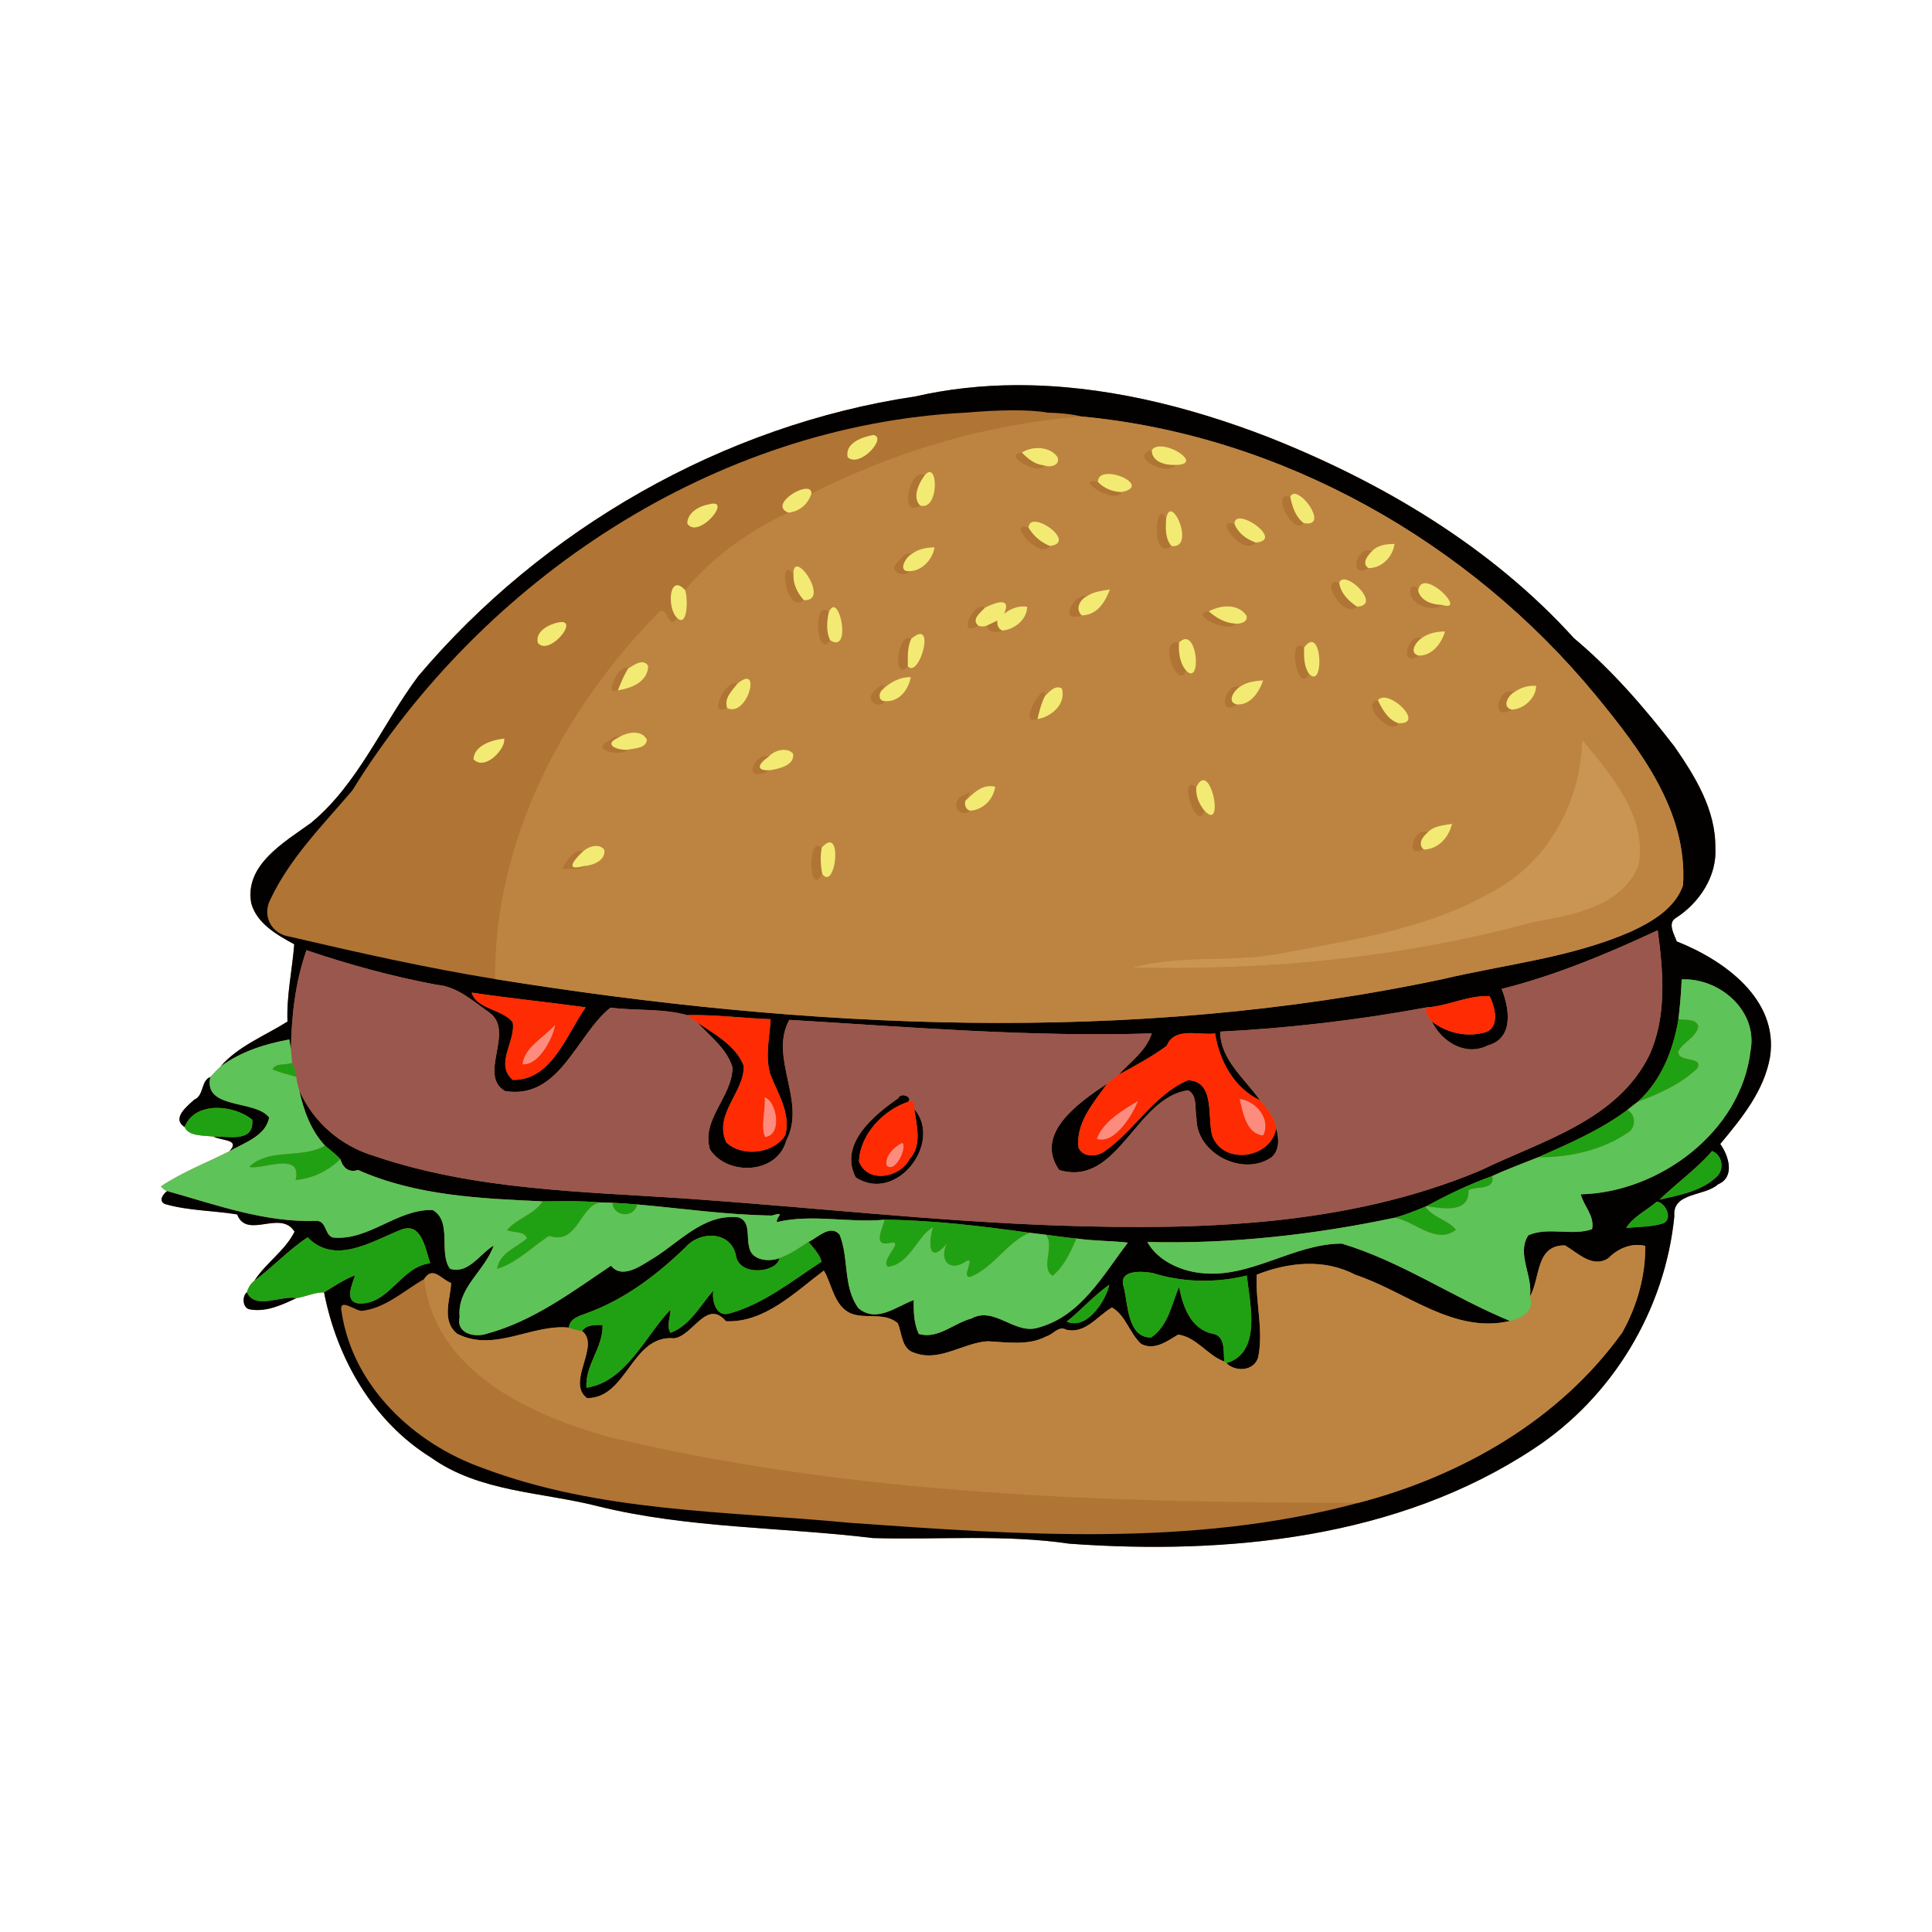 <svg:svg xmlns:svg="http://www.w3.org/2000/svg" height="1146.418" version="1.1" viewBox="-95.534 -228.538 1146.418 1146.418" width="1146.418">
<svg:g transform="translate(-45.77 -60.697)">
<svg:g>
<svg:path d="m553 60.702c-19.96 0.105-39.91 2.192-59.62 6.698-114.05 16.94-221.26 78.71-294.99 166.02-21.5 28.79-35.62 64.04-63.79 87.18-15.54 11.25-39.581 24.84-35.241 47.7 3.41 11.97 15.24 18.58 25.47 24.18-1.17 15.2-4.609 30.411-4.009 45.861-13.33 8.44-29.41 14.62-39.72 26.68-2.12 1.96-4.109 4.079-6.059 6.239-5.6 1.95-3.701 11.02-9.431 13.35-4.48 4.07-13.699 11.211-5.809 16.311 2.38 5.75 11.72 4.87 17.13 5.68 5.21 2.65 16.141 1.55 9.361 8.73-13.53 6.85-27.85 12.33-40.52 20.8 0.97 1.19 2.15 2.281 3.65 2.761-2.52 1.86-5.44 6.159-1.03 7.789 13.81 3.94 28.449 3.761 42.569 6.091 5.82 15.07 25.761-3.111 34.061 10.259-5.67 11.38-17 18.441-23.85 29.111-2.23 1.67-3.66 4.189-4.43 6.839-2.95 2.19-2.79 9.811 2.2 10.211 9.44 1.57 18.799-2.8 27.159-6.75 5.51-0.82 10.72-3.47 16.43-3.42 7.59 39.19 28.991 76.59 63.441 98 28.9 20.64 65.9 20.409 99.1 28.909 53.4 13.16 108.84 12.3 163.18 18.88 38.89 1.12 77.95-2.34 116.62 3.35 93.72 6.75 194.83-3.159 275.14-56.139 46.91-30.55 78.301-82.581 83.761-138.26-1.29-14.24 18.099-11.609 25.939-18.869 10.23-4.28 6.32-16.97 1.3-23.92 12.69-15.23 25.981-31.461 29.531-51.541 5.34-34.31-27.43-57.659-55.37-68.659-1.23-3.73-5.871-11.011-0.361-14.011 13.84-8.93 24.421-24.829 23.281-41.789 0.22-22.32-11.951-42.08-24.231-59.8-17.99-23.32-37.179-45.5-59.689-64.35-49.1-54.2-113.88-92.631-181.61-119.39-47.41-18.328-98.53-30.999-149.56-30.728z" fill="#b07435" />
<svg:path d="m553 60.702c-19.96 0.105-39.91 2.192-59.62 6.698-114.05 16.94-221.26 78.71-294.99 166.02-21.5 28.79-35.62 64.04-63.79 87.18-15.54 11.25-39.581 24.84-35.241 47.7 3.41 11.97 15.24 18.58 25.47 24.18-1.17 15.2-4.609 30.411-4.009 45.861-13.33 8.44-29.41 14.62-39.72 26.68 12.01-8.85 26.28-13.4 40.78-16.05 0.25 1.5 0.75 4.509 1 6.009 0.29-19.88 2.61-40.22 9.22-58.97 25.3 8.54 51.119 15.661 77.409 20.531 12.26 1.01 21.551 9.88 31.231 16.53 15.22 11.21-7.131 36.969 9.159 46.489 32.46 5.41 42.369-33.429 62.609-49.489 15.07 1.96 30.77 0.379 45.5 4.459 16.55-0.38 33.01 1.81 49.52 2.42-0.59 10.85-3.459 21.98-0.209 32.68 4.43 11.52 12.25 23.11 8.95 36.05-6.78 11.12-25.75 13.33-35.08 4.3-7.6-16.7 10.65-29.44 10.4-45.32-4.71-12.17-17.3-18.789-27.47-25.719 7.49 8.34 17.339 15.279 20.739 26.519 0.1 17.45-18.8 30.86-13.3 48.85 10.32 15.77 39.981 14.701 45.261-5.419 12.25-23.29-10.581-49.09 1.809-71.55 71.6 4.27 143.29 10.3 215.06 8.03-3.33 10.37-12.7 16.84-19.75 24.57 9.78-5.34 19.74-10.67 28.68-17.25 4.51-11.46 19.39-6.001 28.63-7.281 2.55 16.26 11.25 32.39 26.68 39.67-8.87-12.74-23.579-24.079-23.659-40.759 41.17-2.06 82.19-6.921 122.73-14.411 12.64-0.77 24.5-7.39 37.18-6.58 3.24 6.43 6.27 18.68-2.72 21.42-10.78 3.03-22.869 0.411-31.619-6.559 5.88 12.3 20.169 21.06 33.439 14.25 15.35-4.22 12.69-22.02 8-33.45 32.07-8.06 62.79-20.911 92.62-34.831 3.26 24.45 5.58 50.771-4.87 73.891-19.05 39.15-64.07 51.02-100.33 68.65-78.68 33.03-166.12 35.511-250.12 32.691-73.84-2.58-147.31-10.881-220.98-16.011-61.9-4.18-125.52-5.019-184.85-25.139-20.11-5.94-36.45-19.961-44.98-39.091 2.7 11.87 6.82 23.751 15.33 32.791 3.04 2.65 6.36 5.019 9.08 8.019 1.56 5.16 5 8.211 10.52 6.441 34.31 15.28 72.58 16.95 109.58 18.62 11.29-0.07 22.61-0.39 33.88 0.63 2.5 0.03 5.021 0.1 7.541 0.2 4.85 0.23 9.72 0.589 14.57 1.009 26.63 2.33 53.19 6.221 79.95 6.581 8.99-2.7 2.15 1.05 3.07 3.85 20.91-4.91 42.579 0.649 63.839-1.381 28.83 0.31 57.471 3.761 85.991 7.761 3.25 0.37 6.579 0.8 9.859 1.17 6 0.8 11.99 1.689 18.02 2.209 10.12 1.55 21.81 1.38 30.5 2.48-14.61 19.01-27.661 43.32-52.691 50.28-14.42 4.91-26.199-12.879-40.169-5.259-10.48 2.77-19.931 12.43-31.181 9.17-2.98-6.23-3.159-13.37-3.019-20.13-10.3 3.78-22.111 13.829-32.811 4.839-9.32-12.68-5.5-29.79-11.22-43.72-5.63-6.25-12.95 1.891-18.45 4.411 3.01 3.56 6.451 7.08 7.791 11.68-17.49 11.41-34.56 25.351-55.07 30.841-7.74 2.05-10.09-7.971-9.17-13.661-7.77 8.83-13.87 20.811-25.45 25.061-2.43-4.23 0.001-9.19 0.041-13.75-14.75 15.18-26.23 42.79-49.83 46.33-1.12-13.25 10.089-24.14 9.509-37.25-4.07 0.08-9.599-0.38-12.139 3.65 11.15 8.53-9.781 30.49 2.959 39.78 23.83 0.15 26.41-37.751 51.55-35.491 11.33-1.36 19.3-23.66 30.88-10.13 22.97 0.96 40.841-17.189 58.061-30.059 4.81 7.91 5.819 20.469 15.609 25.259 8.96 3.86 20.21-0.91 28.22 5.93 2.75 6.23 2.11 15.591 10.28 17.731 14.62 5.37 28.609-6.061 43.059-6.981 11.63 0.54 24.14 2.78 34.92-2.93 3.95-1.09 7.28-6.47 11.72-3.95 11.36 2.74 18.49-8.16 27.13-13.15 8.23 4.58 10.53 15.59 17.45 21.68 7.9 3.97 15.41-1.769 21.82-5.589 10.88 1.4 17.35 12.26 27.4 15.98-0.59-6.28 0.88-15.45-7.32-16.62-12.88-3.06-17.179-16.239-19.539-27.709-4.38 10.43-6.431 23.19-16.531 30.03-14.33 0.2-13.68-20.429-16.25-29.909-3.57-10.66 11.15-9.39 17.07-8.37 18.05 5.71 37.571 6.01 55.941 1.52 1.87 17.01 9.01 45.719-12.13 51.989 5.53 5.45 16.42 4.76 18.88-3.4 3.34-16.21-1.71-32.72-0.85-49.08 18.73-7.41 40.009-9.68 58.459 0.05 30.21 9.96 58.41 35.34 91.85 27.4-33.66-13.81-64.63-35.36-99.88-45.92-28.81 0.09-54.32 20.961-83.7 17.461-12.27-1.31-25.711-7.55-31.641-18.42 49.24 1.31 98.651-4.241 146.83-14.391 6.22-1.71 12.21-4.099 18.15-6.589l0.739-0.3c12.51-6.82 25.43-13.03 38.87-17.82 8.94-4.14 18.219-7.5 27.359-11.18 18.25-8.12 36.761-16 52.861-28.05 2.02-1.66 4.07-3.291 6.18-4.831 14.04-12.69 21.101-30.71 24.141-48.98 0.93-7.86 1.629-15.749 1.939-23.659 22.4-0.98 45.291 18.52 40.861 42.32-5.68 48.4-54.491 84.13-100.73 85.2 1.53 6.67 8.381 12.849 6.691 20.689-12.07 4.19-26.021-1.599-37.841 3.641-7.17 11.11 2.92 24.04 0.95 36.23 6.31-10.41 3.13-30.56 20.85-30.22 7.36 4.26 16.361 13.82 25.711 7.55 5.71-5.79 13.569-9.14 21.839-7.32 0.32 17.67-4.9 35.95-13.6 51.42-37.21 52-95.61 85.21-156.68 101.12-98.29 26.47-201.57 18.93-301.93 11.8-72.83-6.96-148.2-6.27-217.53-32.48-40.79-14.38-77.06-48.381-83.75-92.441-2.26-9.76 8.679-0.18 12.309-0.88 14.09-1.78 24.72-12.04 36.62-18.8 5.26-8.13 10.091 0.24 16.041 2.32-0.54 10.11-5.92 22.339 3.55 30.109 22.06 11.29 44.289-5.86 66.339-3.62 0.56-5.64 6.171-6.86 10.561-8.58 22.6-8.16 41.65-22.719 58.73-39.209 8.53-9.76 26.69-9.6 29.8 4.85 1.76 13.02 24.69 10.2 25.85 1.72-6.44 2.4-16.841 1.319-18.011-6.781-1.67-5.77 1.091-15.469-6.609-17.489-21.12-2.16-35.549 15.86-52.159 25.48-6.48 4.05-16.96 11.049-23.2 3.259-23.09 15.53-46.15 32.901-73.45 40.291-7.13 2.53-18.57 0.11-16.35-9.72-1.75-17.51 15.139-27.6 20.169-42.53-8.18 4.9-15.039 17.17-25.869 13.78-7.02-9.48 1.58-27.799-10.2-34.839-21.08-0.83-37.801 18.34-59.241 16.3-5.01-1.4-3.689-9.601-9.559-9.891-30.5 1.18-59.84-9.539-88.87-17.709-2.52 1.86-5.44 6.159-1.03 7.789 13.81 3.94 28.449 3.761 42.569 6.091 5.82 15.07 25.761-3.111 34.061 10.259-5.67 11.38-17 18.441-23.85 29.111 10.85-8.05 20.59-18.551 31.62-25.761 16.31 16.68 37.999 2.36 55.259-4.47 12.43-5.07 14.611 11.571 17.491 19.861-17.49 1.78-24.481 25.22-42.881 23.78-8.36-1.56-3.269-11.37-1.739-16.65-6.57 2.47-12.411 6.51-18.391 10.12 7.59 39.19 28.991 76.59 63.441 98 28.9 20.64 65.9 20.409 99.1 28.909 53.4 13.16 108.84 12.3 163.18 18.88 38.89 1.12 77.95-2.34 116.62 3.35 93.72 6.75 194.83-3.159 275.14-56.139 46.91-30.55 78.301-82.581 83.761-138.26-1.29-14.24 18.099-11.609 25.939-18.869 10.23-4.28 6.32-16.97 1.3-23.92 12.69-15.23 25.981-31.461 29.531-51.541 5.34-34.31-27.43-57.659-55.37-68.659-1.23-3.73-5.871-11.011-0.361-14.011 13.84-8.93 24.421-24.829 23.281-41.789 0.22-22.32-11.951-42.08-24.231-59.8-17.99-23.32-37.179-45.5-59.689-64.35-49.1-54.2-113.88-92.631-181.61-119.39-47.41-18.328-98.53-30.999-149.55-30.728zm-1.697 14.928c7.546-0.017 14.879 0.349 20.662 1.391 6.78 0.12 13.6 0.73 20.22 2.3 118.58 11.14 229.89 74.29 304.99 165.5 26.3 32.06 54.591 68.87 51.741 112.67-4.8 13.76-18.42 21.65-30.95 27.48-35.48 15.5-74.421 19.389-111.79 28.209-184.99 39.14-376.54 29.81-562.2-0.07-40.95-6.62-81.55-15.78-121.92-25.18-10.9-1.61-16.429-12.479-11.359-22.139 11.65-24.64 31.2-44.121 48.58-64.581 77.61-125.42 214.79-216.84 364.7-224.24 7.571-0.664 17.626-1.319 27.328-1.341zm-321.14 345.53c22.2 3.33 46.691 5.81 67.611 8.72-11.25 15.78-19.93 43.391-43.22 43.091-11.05-9.17 1.98-23.34-0.08-34.18-5.88-7.86-21.651-7.781-24.311-17.631zm-155.12 50.1c-5.6 1.95-3.701 11.02-9.431 13.35-4.48 4.07-13.699 11.211-5.809 16.311 5.98-15.49 29.24-13.26 40.08-4.37 1.33 13.98-14.35 9.64-22.95 10.05 5.21 2.65 16.141 1.55 9.361 8.73 8.54-4.94 21.719-9.04 23.639-20.07-8.1-10.75-39.219-4.49-34.889-24zm580.14 1.9c-20.2 8.5-31.579 29.671-49.209 41.941-4.45 3.61-13.241 4.08-15.741-1.97-1.78-14.86 9.051-26.63 16.941-37.95-16.1 10.73-43.79 29.57-28.4 51.25 35.01 10.42 45.36-43.319 76.57-47.289 5.66 3.17 3.729 11.35 4.859 16.55-0.18 20.95 27.661 35.02 44.591 23.15 4.84-4.18 4.429-11.49 2.689-17.12-3 17.76-31.019 22.08-37.789 4.73-3.34-10.64 2.049-32.761-14.511-33.291zm-169.23 8.9c-1.14 0.023-2.2 0.508-2.641 1.698-14.58 10.13-35.529 27.361-25.289 47.081 24.22 15.68 51.869-20.841 34.739-40.591 1.37 9.8 4.78 21.48-2.8 29.7-5.58 10.98-24.949 14.8-29.989 1.4 0.51-15.98 14.42-30.459 28.97-35.309 2.42-1.843-0.482-4.03-2.991-3.98zm480.2 33.109c5.79 2.24 7.261 9.81 3.541 14.43-9.08 9.36-22.58 11.59-34.72 14.43 10.13-9.85 21.88-18.079 31.18-28.859zm-32.88 30.1c4.99 0 10.11 10.28 3.75 12.85-7.02 2.25-14.561 1.789-21.811 2.789 3.34-6.26 12.221-10.579 18.061-15.639zm-324.78 49.23c-1.56 7.91-12.551 27.26-25.281 21.9 8.72-6.93 16.121-15.53 25.281-21.9zm-511.75 4.48c-2.95 2.19-2.79 9.811 2.2 10.211 9.44 1.57 18.799-2.8 27.159-6.75-9.13-1.73-24.559 7.139-29.359-3.461z" fill="#030000" />
<svg:path d="m592.19 79.32c-55.97 4.31-110.55 20.569-160.47 45.759-1.95 6.21-7.001 10.55-13.541 11.3-22.83 10.16-45.48 26.62-61.38 45.92 1.79 4.85 1.52 22.58-4.75 16.55-5.18 8.64-5.79-8-10.75-3.5-56.92 57.8-97.73 135.21-97.32 217.76 185.66 29.88 377.21 39.21 562.2 0.07 37.37-8.82 76.311-12.709 111.79-28.209 12.53-5.83 26.15-13.72 30.95-27.48 2.85-43.8-25.441-80.61-51.741-112.67-75.1-91.21-186.41-154.36-304.99-165.5zm46.481 17.728c9.117-0.146 23.812 10.797 9.269 10.992-5.86 7.26-28.071-5.11-14.261-8.85 1.082-1.483 2.888-2.108 4.992-2.142zm-72.586 0.984c4.576-0.012 9.233 1.603 11.714 5.467 1.76 4.81-4.6 6.33-8 4.78-2.68 6.73-25.69-6.579-13.18-7.559 2.397-1.684 5.907-2.678 9.466-2.688zm-64.356 14.22c5.341-0.367 4.484 23-5.5 19.867-12.75 8.35-6.539-22.761 2.841-18.111 1.008-1.167 1.896-1.704 2.659-1.756zm105.98 1.12c8.592-0.152 21.919 7.896 8.213 10.756-4.17 8.35-29.14-9.159-14.22-6.009 0.01-3.372 2.646-4.688 6.008-4.747zm110.59 11.786c6.431-0.025 19.7 20.114 5.503 17.381-6.11 7.96-20.149-19.491-7.959-15.561 0.536-1.273 1.404-1.816 2.456-1.82zm-73.324 10.4c4.802 0.255 12.291 22.074 0.417 20.631-12.58 9.6-9.68-30.351-3.2-15.881 0.51-3.479 1.559-4.815 2.783-4.75zm41.225 4.241c7.388 0.278 23.088 13.275 9.142 14.291-6.56 8.97-26.141-15.431-12.561-10.991-0.068-2.459 1.35-3.378 3.419-3.3zm-121.98 1.911c7.4-0.018 22.289 12.825 9.047 14.419-6.47 8.64-26.27-15.7-12.72-10.85 0.116-2.551 1.601-3.564 3.673-3.569zm213.52 13.219c-1.03 7.6-7.431 14.42-15.491 14.33-12.48 7.15-6.72-14.219 2.08-10.009 3.35-3.7 8.691-4.37 13.411-4.32zm-272.95 2c-1.11 7.16-7.35 14.03-14.85 14.15-1.93 3.51-10.78 1.7-8.8-3.55 2.61-2.1 6.119-8.84 9.989-6.55 3.85-3.06 8.831-3.99 13.661-4.05zm-81.673 11.355c5.132-0.151 17.173 20.705 4.112 19.995-11.21 9-15.179-28.3-6.159-15.08-0.12-3.473 0.739-4.877 2.047-4.916zm324.45 7.672c6.61-0.25 21.008 15.675 7.862 16.164-7.48 8.16-23.229-17.791-10.509-14.161 0.466-1.356 1.423-1.957 2.647-2.003zm48.388 2.242c7.787 0.029 22.458 16.722 10.005 12.902-4.63 5.03-21.99-0.44-18.38-10.42 2.01-1.81 3.83 0.11 4.2 2.23 0.354-3.421 1.995-4.719 4.175-4.711zm-187.12 3.722c-2.79 7.59-7.58 15.229-16.68 15.409-14.94 4.83-3.73-13.799 2.97-11.339 4-2.82 9.019-3.24 13.709-4.07zm-63.941 7.589c2.424 0.172 3.351 2.026 1.191 6.881 3.78-3.13 8.691-4.981 13.661-4.241-0.03 7.6-7.41 13.491-14.67 14.191-2.6 1.71-9.46 1.19-8.98-3.12-1.68 0.86-3.62 0.86-5.35 0.18-12.98 7.75-3.21-14.781 3.98-10.691 3.825-1.865 7.745-3.373 10.169-3.2zm132.95 2.494c4.617-0.182 9.112 1.272 12.014 5.356 1.31 3.92-3.9 5.27-6.83 4.8-2.66 6.59-28.411-5.91-15.491-7.23 3.049-1.654 6.715-2.785 10.306-2.927zm-232.9 0.445c5.136 0.297 9.16 26.968-2.087 19.602-8.24 12.25-10.451-25.72-0.791-16.67 0.938-2.138 1.927-2.986 2.878-2.931zm362.78 14.392c-2.03 7.01-7.6 14.459-15.57 14.339-12.01 8.1-6.84-13.589 1.68-10.409 4.03-2.89 8.971-3.93 13.891-3.93zm-311.34 1.52c6.627 0.358-1.823 25.676-7.476 19.17-9.24 10.11-6.339-20.931 2.131-16.441 2.375-2.006 4.118-2.796 5.345-2.73zm157.15 3.02c7.727-0.39 8.954 27.234 0.519 18.72-4.65 12.72-17.37-19.44-4.22-16.65 1.36-1.386 2.598-2.014 3.701-2.07zm74.874 1.728c6.585-0.085 6.441 27.195-1.355 18.952-6.98 13.18-13.271-23.881-2.991-15.691 1.675-2.292 3.126-3.245 4.345-3.261zm-396.93 12.016c1.3 0.071 2.48 0.691 3.37 2.206-0.25 9.43-9.89 13.239-18 14.459-9.15 3.95 1.38-17.159 6.1-12.889 2.228-1.437 5.67-3.933 8.53-3.777zm159.21 8.83c-1.41 7.47-6.871 14.97-15.531 14.25-1.68 4.16-9.329 1.51-8.189-2.97 1.11-3.89 11.379-10.859 6.109-3.039 4.66-4.84 10.671-8.371 17.611-8.241zm-97.55 0.945c6.662-0.34-1.35 22.471-11.45 17.375-11.87 6.3-1.061-17.5 6.159-14.48 2.32-1.975 4.057-2.832 5.291-2.895zm306.62 0.945c-2.21 6.74-7.51 14.909-15.55 14.319-12.14 8.16-6.88-13.579 1.62-10.389 4.01-2.96 9.11-3.56 13.93-3.93zm160.26 3.233c0.574-0.005 1.151 0.017 1.73 0.067 0.04 7.15-7.47 14.03-14.57 14.05-12.82 8.07-8.53-14.18 1.7-10.4 3.255-2.328 7.123-3.683 11.141-3.717zm-281.85 0.919c0.712 0.033 1.44 0.25 2.183 0.708 2.59 9.05-6.05 16.79-14.5 18.12-13.09 5.3 5.12-24.461 4.4-13.591 2.08-2.08 4.834-5.381 7.917-5.237zm193.43 6.098c8.288 0.331 22.532 15.939 8.366 15.18-4.06 8.54-23.289-11.971-12.139-13.591 0.908-1.188 2.239-1.65 3.773-1.589zm-445.37 20.8c3.27-0.086 6.312 1.04 7.862 4.23-0.39 5.23-7.62 4.999-11.35 5.909-2.89 4.19-22.931 0.61-11.661-5.12 0.6-0.09 5.29-4.34 5.92-1.98 2.46-1.655 5.958-2.953 9.228-3.039zm562.84 4.219c16.66 20.12 38.89 45.611 33.55 74.341-9.86 25.17-39.88 29.719-63.1 34.059-77.04 20.9-157.66 28.8-237.07 26.72 28.83-7.86 59.18-2.64 88.32-8.45 42.91-8.15 87.649-14.65 125.91-37.1 32.69-17.49 51.611-53.6 52.391-89.57zm-473.5 5.991c2.058 0.044 3.978 0.74 5.28 2.33 1.04 6.9-8.51 9.001-13.87 9.791-16.86 8.95-9.59-10.821-0.63-8.041 1.975-2.419 5.79-4.154 9.22-4.08zm248.75 18.006c6.523 0.258 10.859 29.153 0.656 18.114-4.58 14.34-16.319-22.971-4.889-13.961 1.432-3.027 2.879-4.207 4.233-4.153zm-126.4 3.527c0.902-0.002 1.846 0.092 2.841 0.297-1.03 7.47-6.929 13.64-14.659 14.32-7.71 5.4-12.82-6.36-3.33-9.52 5.36-3.55 1.629 0.78 0.239 3.65 4.401-4.043 8.597-8.735 14.909-8.747zm273.91 22.347c-1.85 8.04-8 14.98-16.65 15.33-12.8 5.83-5.029-14.409 2.141-10.109 3.53-4.1 9.549-4.26 14.509-5.22zm-369.18 11.022c6.571 0.264 2.183 27.916-4.533 18.719-7.92 14.98-9.2-23.231-0.3-15.641 2.023-2.237 3.616-3.127 4.833-3.078zm-138.26 2.1c1.713 0.089 3.304 0.762 4.433 2.295 0.94 6.41-6.841 9.389-12.111 9.609-1.55 3-9.479 1.471-13.019 1.641 2.46-3.93 7.299-12.29 12.669-10.43 1.975-1.794 5.173-3.264 8.028-3.116zm617.48 236.79c-6.545 0.018-12.603 3.111-17.242 7.816-9.35 6.27-18.351-3.29-25.711-7.55-17.72-0.34-14.54 19.81-20.85 30.22 3.1 8.8-4.87 12.98-11.78 14.6-33.44 7.94-61.64-17.44-91.85-27.4-18.45-9.73-39.729-7.46-58.459-0.05-0.86 16.36 4.19 32.87 0.85 49.08-2.46 8.16-13.35 8.85-18.88 3.4-0.31-0.23-0.931-0.7-1.241-0.93-10.05-3.72-16.52-14.58-27.4-15.98-6.41 3.82-13.92 9.559-21.82 5.589-6.92-6.09-9.22-17.1-17.45-21.68-8.64 4.99-15.77 15.89-27.13 13.15-4.44-2.52-7.77 2.86-11.72 3.95-10.78 5.71-23.29 3.47-34.92 2.93-14.45 0.92-28.439 12.351-43.059 6.981-8.17-2.14-7.53-11.501-10.28-17.731-8.01-6.84-19.26-2.07-28.22-5.93-9.79-4.79-10.799-17.349-15.609-25.259-17.22 12.87-35.091 31.019-58.061 30.059-11.58-13.53-19.55 8.77-30.88 10.13-25.14-2.26-27.72 35.641-51.55 35.491-12.74-9.29 8.191-31.25-2.959-39.78-2.67-0.41-5.271-1.161-7.811-2.061-22.05-2.24-44.279 14.91-66.339 3.62-9.47-7.77-4.09-19.999-3.55-30.109-5.95-2.08-10.781-10.45-16.041-2.32 6.38 55.19 63.6 81.08 110.92 94.03 144.98 34.46 295.09 38.57 443.36 38.77 61.07-15.91 119.47-49.12 156.68-101.12 8.7-15.47 13.92-33.75 13.6-51.42-1.551-0.341-3.087-0.5-4.597-0.495z" fill="#bd8441" />
<svg:path d="m468.44 90.28c-6.48 1.16-17.011 4.73-15.211 13.23 7.44 6.53 23.741-12.07 15.211-13.23zm170.23 6.769c-2.104 0.034-3.91 0.659-4.992 2.142-0.15 7.21 8.461 9.16 14.261 8.85 14.544-0.195-0.152-11.138-9.269-10.992zm-72.586 0.984c-3.559 0.009-7.068 1.003-9.466 2.688 3.63 3.72 7.75 7.129 13.18 7.559 3.4 1.55 9.76 0.03 8-4.78-2.481-3.864-7.138-5.479-11.714-5.467zm-64.356 14.22c-0.763 0.052-1.652 0.589-2.659 1.756-3.64 4.86-7.731 13.221-2.841 18.111 9.984 3.132 10.841-20.234 5.5-19.867zm105.98 1.12c-3.362 0.059-5.999 1.375-6.008 4.747 3.73 3.92 8.83 5.949 14.22 6.009 13.707-2.861 0.379-10.908-8.213-10.756zm-178.98 8.798c-6.565-0.051-20.847 10.466-10.55 14.208 6.54-0.75 11.591-5.09 13.541-11.3 0.081-2.052-1.153-2.894-2.991-2.908zm289.57 2.987c-1.052 0.004-1.921 0.548-2.456 1.82 1.22 5.82 3.019 11.781 7.959 15.561 14.197 2.733 0.928-17.407-5.503-17.381zm-344.24 5.823c-0.826-0.068-1.932 0.072-3.361 0.477-5.64 0.98-12.67 4.991-12.63 11.361 5.782 8.999 23.974-11.182 15.991-11.837zm270.91 4.577c-1.224-0.065-2.273 1.27-2.783 4.75-0.32 5.51-0.59 11.441 3.2 15.881 11.874 1.442 4.385-20.376-0.417-20.631zm41.225 4.241c-2.069-0.078-3.486 0.841-3.419 3.3 2.27 5.52 7.061 9.041 12.561 10.991 13.945-1.016-1.754-14.013-9.142-14.291zm-121.98 1.911c-2.072 0.005-3.558 1.018-3.673 3.569 2.94 4.9 7.39 8.73 12.72 10.85 13.242-1.594-1.647-14.436-9.047-14.419zm213.52 13.219c-4.72-0.05-10.061 0.62-13.411 4.32-2.51 2.48-6.35 7.289-2.08 10.009 8.06 0.09 14.461-6.73 15.491-14.33zm-272.95 2c-4.83 0.06-9.811 0.99-13.661 4.05-3.68 1.87-8.409 10.72-1.189 10.1 7.5-0.12 13.74-6.99 14.85-14.15zm-81.673 11.355c-1.308 0.038-2.167 1.442-2.047 4.916-0.25 5.66 2.449 10.96 6.159 15.08 13.061 0.709 1.02-20.146-4.112-19.995zm324.45 7.672c-1.224 0.046-2.181 0.647-2.647 2.003 0.87 6.29 5.479 10.731 10.509 14.161 13.146-0.489-1.252-16.414-7.862-16.164zm48.388 2.242c-2.18-0.008-3.821 1.29-4.175 4.711 1.85 6.08 8.51 8.051 14.18 8.191 12.453 3.82-2.218-12.873-10.005-12.902zm-443.69 1.22c-5.314-0.225-5.294 14.67-0.216 19.431 6.27 6.03 6.54-11.7 4.75-16.55-1.798-1.972-3.308-2.829-4.534-2.881zm256.56 2.502c-4.69 0.83-9.709 1.25-13.709 4.07-4.1 2.09-7.06 7.529-2.97 11.339 9.1-0.18 13.89-7.819 16.68-15.409zm-63.941 7.589c-2.424-0.173-6.344 1.335-10.169 3.2-2.46 2.87-8.33 6.871-3.98 10.691 1.73 0.68 3.67 0.68 5.35-0.18 2.01-0.92 4.009-1.85 5.989-2.85-0.32 2.57 0.461 4.91 2.991 5.97 7.26-0.7 14.64-6.591 14.67-14.191-4.97-0.74-9.881 1.111-13.661 4.241 2.16-4.855 1.233-6.709-1.191-6.881zm132.95 2.494c-3.591 0.141-7.257 1.273-10.306 2.927 4.39 3.78 9.541 6.92 15.491 7.23 2.93 0.47 8.14-0.88 6.83-4.8-2.902-4.084-7.397-5.538-12.014-5.356zm-232.9 0.445c-0.951-0.055-1.941 0.794-2.878 2.931-1.15 5.49-1.759 11.48 0.791 16.67 11.247 7.366 7.223-19.304 2.087-19.602zm-161.15 8.811c-0.588-0.024-1.29 0.037-2.117 0.2-5.73 1.14-13.99 5.361-12.28 12.161 6.234 7.8 23.209-11.998 14.397-12.361zm523.93 5.581c-4.92 0-9.861 1.04-13.891 3.93-3.35 2.15-7.91 8.949-1.68 10.409 7.97 0.12 13.54-7.329 15.57-14.339zm-311.31 1.52c-1.227-0.066-2.97 0.723-5.345 2.73-2.59 5.1-2.071 10.901-2.131 16.441 5.653 6.505 14.104-18.813 7.476-19.17zm157.15 3.02c-1.104 0.056-2.341 0.684-3.701 2.07-0.31 5.92 0.35 11.96 4.22 16.65 8.435 8.514 7.209-19.111-0.519-18.72zm74.874 1.728c-1.219 0.016-2.67 0.969-4.345 3.261-0.13 5.4-0.229 11.081 2.991 15.691 7.796 8.243 7.939-19.037 1.355-18.952zm-396.93 12.016c-2.86-0.157-6.302 2.34-8.53 3.777-2.55 4.04-4.32 8.479-6.1 12.889 8.11-1.22 17.75-5.029 18-14.459-0.891-1.516-2.07-2.135-3.37-2.206zm159.21 8.83c-6.94-0.13-12.951 3.401-17.611 8.241-1.56 2.35-1.35 5.829 2.08 6.009 8.66 0.72 14.121-6.78 15.531-14.25zm-97.55 0.945c-1.234 0.063-2.97 0.92-5.291 2.895-3.23 4.22-8.079 8.45-6.159 14.48 10.1 5.096 18.112-17.715 11.45-17.375zm306.62 0.945c-4.82 0.37-9.92 0.97-13.93 3.93-3.36 2.13-7.94 9.049-1.62 10.389 8.04 0.59 13.34-7.579 15.55-14.319zm160.26 3.233c-4.018 0.034-7.886 1.39-11.141 3.717-3.72 1.95-7.71 8.87-1.7 10.4 7.1-0.02 14.61-6.9 14.57-14.05-0.579-0.05-1.156-0.072-1.73-0.067zm-281.85 0.919c-3.083-0.144-5.837 3.158-7.917 5.237-2.17 4.28-3.3 8.951-4.4 13.591 8.45-1.33 17.09-9.07 14.5-18.12-0.743-0.458-1.471-0.675-2.183-0.708zm193.43 6.098c-1.535-0.061-2.866 0.402-3.773 1.589 2.79 5.59 5.839 11.371 12.139 13.591 14.166 0.759-0.078-14.849-8.366-15.18zm-445.37 20.8c-3.27 0.086-6.768 1.384-9.228 3.039-9.19 4.12-0.389 7.51 5.741 7.1 3.73-0.91 10.96-0.679 11.35-5.909-1.55-3.19-4.593-4.316-7.862-4.23zm-76.869 3.519c-6.86 0.7-17.83 4.011-18.18 12.261 6.96 7.35 19.59-6.791 18.18-12.261zm166.21 6.68c-3.431-0.074-7.245 1.661-9.22 4.08-6.07 4.08-8.19 8.441 0.63 8.041 5.36-0.79 14.91-2.891 13.87-9.791-1.301-1.59-3.221-2.285-5.28-2.33zm248.75 18.006c-1.354-0.053-2.801 1.126-4.233 4.153-0.43 5.21 1.629 10.051 4.889 13.961 10.202 11.039 5.867-17.856-0.656-18.114zm-126.4 3.527c-6.312 0.011-10.508 4.704-14.909 8.747-0.55 2.49 0.261 5.37 3.091 5.87 7.73-0.68 13.629-6.85 14.659-14.32-0.995-0.205-1.939-0.299-2.841-0.297zm273.91 22.347c-4.96 0.96-10.979 1.12-14.509 5.22-2.96 2.48-6.151 6.919-2.141 10.109 8.65-0.35 14.8-7.29 16.65-15.33zm-369.18 11.022c-1.217-0.049-2.809 0.841-4.833 3.078-0.92 5.19-0.69 10.471 0.3 15.641 6.716 9.197 11.104-18.455 4.533-18.719zm-138.26 2.11c-2.855-0.149-6.053 1.322-8.028 3.116-4 3.66-12.49 12.469 0.35 8.789 5.27-0.22 13.051-3.199 12.111-9.609-1.129-1.534-2.72-2.206-4.433-2.295z" fill="#f3ea73" />
</svg:g>
<svg:path d="m889.07 271.11c16.66 20.12 38.89 45.61 33.55 74.34-9.86 25.17-39.88 29.72-63.1 34.06-77.04 20.9-157.66 28.8-237.07 26.72 28.83-7.86 59.18-2.64 88.32-8.45 42.91-8.15 87.65-14.65 125.91-37.1 32.69-17.49 51.61-53.6 52.39-89.57z" fill="#ca9553" />
<svg:path d="m841.28 418.99c32.07-8.06 62.79-20.91 92.62-34.83 3.26 24.45 5.58 50.77-4.87 73.89-19.05 39.15-64.07 51.02-100.33 68.65-78.68 33.03-166.12 35.51-250.12 32.69-73.84-2.58-147.31-10.88-220.98-16.01-61.9-4.18-125.52-5.02-184.85-25.14-20.11-5.94-36.45-19.96-44.98-39.09-0.87-2.62-1.42-5.32-1.77-8.04-0.26-2.87-1.02-5.68-2.49-8.17-0.2-2.65-0.42-5.34-0.63-7.96 0.29-19.88 2.61-40.22 9.22-58.97 25.3 8.54 51.12 15.66 77.41 20.53 12.26 1.01 21.55 9.88 31.23 16.53 15.22 11.21-7.13 36.97 9.16 46.49 32.46 5.41 42.37-33.43 62.61-49.49 15.07 1.96 30.77 0.38 45.5 4.46 1.95 1.58 4.01 3.03 6.11 4.41 7.49 8.34 17.34 15.28 20.74 26.52 0.1 17.45-18.8 30.86-13.3 48.85 10.32 15.77 39.98 14.7 45.26-5.42 12.25-23.29-10.58-49.09 1.81-71.55 71.6 4.27 143.29 10.3 215.06 8.03-3.33 10.37-12.7 16.84-19.75 24.57-2.24 1.77-4.51 3.5-6.77 5.24-16.1 10.73-43.79 29.57-28.4 51.25 35.01 10.42 45.36-43.32 76.57-47.29 5.66 3.17 3.73 11.35 4.86 16.55-0.18 20.95 27.66 35.02 44.59 23.15 4.84-4.18 4.43-11.49 2.69-17.12-0.94-6.61-5.36-11.77-9.55-16.64-8.87-12.74-23.58-24.08-23.66-40.76 41.17-2.06 82.19-6.92 122.73-14.41-1.83 3.23 1.16 5.78 2.84 8.28 5.88 12.3 20.17 21.06 33.44 14.25 15.35-4.22 12.69-22.02 8-33.45m-357.97 64.77c-14.58 10.13-35.53 27.36-25.29 47.08 24.22 15.68 51.87-20.84 34.74-40.59 0.36-3.83-0.39-6.12-3.82-4.21 3.52-2.68-4.22-6.09-5.63-2.28z" fill="#9a574e" />
<svg:g>
<svg:path d="m950.23 413.29c-0.7-0.009-1.402 0.002-2.102 0.033-0.31 7.91-1.009 15.799-1.939 23.659 3.91 0.68 10.499-0.599 11.789 4.161-1.15 6.62-9.13 9.34-11.92 15-0.18 6.96 15.271 2.389 11.281 10.019-9.82 9.36-22.741 14.98-35.291 19.8-2.11 1.54-4.16 3.171-6.18 4.831 5.09 2.69 5.24 10.52 0.32 13.45-15.42 10.51-34.751 14.73-53.181 14.6-9.14 3.68-18.419 7.04-27.359 11.18 2.09 8.78-10.459 5.809-14.059 8.389 0.78 14.1-16.021 10.691-24.811 9.431l-0.739 0.3c4.26 6.52 13.269 7.779 18.119 13.709-11.64 9.21-24.599-5.25-36.269-7.12-48.18 10.15-97.591 15.701-146.83 14.391 5.93 10.87 19.371 17.11 31.641 18.42 29.38 3.5 54.89-17.371 83.7-17.461 35.25 10.56 66.22 32.11 99.88 45.92 6.91-1.62 14.88-5.8 11.78-14.6 1.97-12.19-8.12-25.12-0.95-36.23 11.82-5.24 25.771 0.549 37.841-3.641 1.69-7.84-5.161-14.019-6.691-20.689 46.24-1.07 95.051-36.8 100.73-85.2 4.292-23.056-17.056-42.078-38.759-42.353zm-828.35 35.683c-14.5 2.65-28.77 7.2-40.78 16.05-2.12 1.96-4.109 4.079-6.059 6.239-4.33 19.51 26.789 13.25 34.889 24-1.92 11.03-15.099 15.13-23.639 20.07-13.53 6.85-27.85 12.33-40.52 20.8 0.97 1.19 2.15 2.281 3.65 2.761 29.03 8.17 58.37 18.889 88.87 17.709 5.87 0.29 4.549 8.491 9.559 9.891 21.44 2.04 38.161-17.13 59.241-16.3 11.78 7.04 3.18 25.359 10.2 34.839 10.83 3.39 17.689-8.88 25.869-13.78-5.03 14.93-21.919 25.02-20.169 42.53-2.22 9.83 9.22 12.25 16.35 9.72 27.3-7.39 50.36-24.761 73.45-40.291 6.24 7.79 16.72 0.791 23.2-3.259 16.61-9.62 31.039-27.64 52.159-25.48 7.7 2.02 4.939 11.719 6.609 17.489 1.17 8.1 11.571 9.181 18.011 6.781 6.24-2.21 11.709-6 17.189-9.62 5.5-2.52 12.82-10.661 18.45-4.411 5.72 13.93 1.9 31.04 11.22 43.72 10.7 8.99 22.511-1.059 32.811-4.839-0.14 6.76 0.039 13.9 3.019 20.13 11.25 3.26 20.701-6.4 31.181-9.17 13.97-7.62 25.749 10.169 40.169 5.259 25.03-6.96 38.081-31.27 52.691-50.28-8.69-1.1-20.38-0.93-30.5-2.48-3.49 7.92-7.409 16.6-14.109 22.08-7.58-4.55 1.379-17.159-3.911-24.289-3.28-0.37-6.609-0.8-9.859-1.17-13.26 5.49-21.051 20.27-34.591 25.93-7.3 2.2 4.3-14.04-4.23-8.28-9.16 5.39-14.76-1.93-10.17-11.28-10.6 12.64-11.289 0.309-8.239-9.681-9.16 4.82-13.88 22.161-26.77 23.431-4.88-3.97 11.06-16.36 0.97-14.07-10.3 2.24-3.931-8.711-2.961-13.811-21.26 2.03-42.929-3.529-63.839 1.381-0.92-2.8 5.92-6.55-3.07-3.85-26.76-0.36-53.32-4.251-79.95-6.581-1.74 8.14-14 7.521-14.57-1.009-2.52-0.1-5.041-0.17-7.541-0.2-11.81 2.19-13.32 25.55-30.05 19.82-9.52 5.94-19.119 16.13-30.869 19.57 1.39-9.49 11.509-12.51 17.759-18.12-1.78-4.54-8.19-3.1-11.82-4.9 5.6-6.83 16.1-9.13 21.1-17-37-1.67-75.27-3.34-109.58-18.62-5.52 1.77-8.96-1.281-10.52-6.441-7.13 6.98-16.54 11.56-26.53 12.35 4.29-17.56-20.95-5.599-27.43-7.789 11.52-11.38 31.52-4.5 44.88-12.58-8.51-9.04-12.63-20.921-15.33-32.791-0.87-2.62-1.42-5.321-1.77-8.041-4.69-1.5-9.61-2.37-14.1-4.45 2.04-3.88 7.909-2.379 11.609-3.719-0.2-2.65-0.42-5.341-0.63-7.961-0.25-1.5-0.75-4.509-1-6.009z" fill="#5ec359" />
<svg:path d="m230.16 421.16c2.66 9.85 18.431 9.771 24.311 17.631 2.06 10.84-10.97 25.01 0.08 34.18 23.29 0.3 31.97-27.311 43.22-43.091-20.92-2.91-45.411-5.39-67.611-8.72zm601.65 2.103c-11.797 0.063-22.962 5.925-34.812 6.647-1.83 3.23 1.161 5.781 2.841 8.281 8.75 6.97 20.839 9.589 31.619 6.559 8.99-2.74 5.96-14.99 2.72-21.42-0.792-0.051-1.581-0.071-2.367-0.067zm-470.7 11.225c-1.034 0.005-2.069 0.018-3.103 0.042 1.95 1.58 4.011 3.031 6.111 4.411 10.17 6.93 22.76 13.549 27.47 25.719 0.25 15.88-18 28.62-10.4 45.32 9.33 9.03 28.3 6.82 35.08-4.3 3.3-12.94-4.52-24.53-8.95-36.05-3.25-10.7-0.381-21.83 0.209-32.68-15.478-0.572-30.912-2.533-46.417-2.462zm-81.642 5.972c-0.08 4.42-8.281 23.851-19.091 23.241 0.83-9.93 12.751-15.921 19.091-23.241zm377.75 4.742c-6.25-0.05-12.068 1.043-14.605 7.489-8.94 6.58-18.9 11.91-28.68 17.25-2.24 1.77-4.51 3.499-6.77 5.239-7.89 11.32-18.721 23.09-16.941 37.95 2.5 6.05 11.291 5.58 15.741 1.97 17.63-12.27 29.009-33.441 49.209-41.941 16.56 0.53 11.171 22.651 14.511 33.291 6.77 17.35 34.789 13.03 37.789-4.73-0.94-6.61-5.36-11.771-9.55-16.641-15.43-7.28-24.13-23.41-26.68-39.67-4.043 0.56-9.164-0.169-14.025-0.208zm-253.2 38.11c7.26 2.53 10.499 22.51 0.189 23.5-2.7-6.58 0.381-15.98-0.189-23.5zm281.86 1.02c9.6 1.14 18.74 12.07 13.87 21.53-9.84-0.82-12.03-13.52-13.87-21.53zm-194.85 1.033c-0.547-0.006-1.236 0.21-2.094 0.687-14.55 4.85-28.46 19.329-28.97 35.309 5.04 13.4 24.409 9.58 29.989-1.4 7.58-8.22 4.17-19.9 2.8-29.7 0.27-2.873-0.084-4.879-1.725-4.897zm134.44 0.15c-2.68 6.85-13.33 25.93-24.37 22.43 3.55-10.03 15.24-16.88 24.37-22.43zm-139.99 24.891c3.44 1.46-3.86 18.719-9.22 13.219-0.8-5.79 4.49-10.699 9.22-13.219z" fill="#ff2b03" />
<svg:path d="m946.19 436.98c-3.04 18.27-10.101 36.29-24.141 48.98 12.55-4.82 25.471-10.44 35.291-19.8 3.99-7.63-11.461-3.059-11.281-10.019 2.79-5.66 10.77-8.38 11.92-15-1.29-4.76-7.879-3.481-11.789-4.161zm-822.68 25.961c-3.7 1.34-9.569-0.161-11.609 3.719 4.49 2.08 9.41 2.95 14.1 4.45-0.26-2.87-1.021-5.679-2.491-8.169zm-44.002 26.638c-8.478-0.115-16.531 3.113-19.708 11.342 2.38 5.75 11.72 4.87 17.13 5.68 8.6-0.41 24.28 3.93 22.95-10.05-5.081-4.167-12.892-6.871-20.372-6.972zm836.36 1.212c-16.1 12.05-34.611 19.93-52.861 28.05 18.43 0.13 37.761-4.09 53.181-14.6 4.92-2.93 4.77-10.76-0.32-13.45zm-772.77 21.15c-13.36 8.08-33.36 1.2-44.88 12.58 6.48 2.19 31.72-9.771 27.43 7.789 9.99-0.79 19.4-5.37 26.53-12.35-2.72-3-6.04-5.369-9.08-8.019zm823.05 3.23c-9.3 10.78-21.05 19.009-31.18 28.859 12.14-2.84 25.64-5.07 34.72-14.43 3.72-4.62 2.249-12.19-3.541-14.43zm-130.5 14.85c-13.44 4.79-26.36 11-38.87 17.82 8.79 1.26 25.591 4.669 24.811-9.431 3.6-2.58 16.149 0.391 14.059-8.389zm-546.42 14.906c-5.65-0.039-11.303 0.059-16.948 0.094-5 7.87-15.5 10.17-21.1 17 3.63 1.8 10.04 0.36 11.82 4.9-6.25 5.61-16.369 8.63-17.759 18.12 11.75-3.44 21.349-13.63 30.869-19.57 16.73 5.73 18.24-17.63 30.05-19.82-5.635-0.51-11.281-0.685-16.931-0.723zm644.04 0.344c-5.84 5.06-14.721 9.379-18.061 15.639 7.25-1 14.791-0.539 21.811-2.789 6.36-2.57 1.24-12.85-3.75-12.85zm-619.57 0.58c0.57 8.53 12.83 9.149 14.57 1.009-4.85-0.42-9.72-0.779-14.57-1.009zm482.34 2.291c-5.94 2.49-11.93 4.879-18.15 6.589 11.67 1.87 24.629 16.33 36.269 7.12-4.85-5.93-13.859-7.189-18.119-13.709zm-320.91 7.769c-0.97 5.1-7.339 16.051 2.961 13.811 10.09-2.29-5.85 10.1-0.97 14.07 12.89-1.27 17.61-18.611 26.77-23.431-3.05 9.99-2.361 22.321 8.239 9.681-4.59 9.35 1.01 16.67 10.17 11.28 8.53-5.76-3.07 10.48 4.23 8.28 13.54-5.66 21.331-20.44 34.591-25.93-28.52-4-57.161-7.451-85.991-7.761zm-282.88 5.058c-1.255 0.014-2.648 0.308-4.202 0.942-17.26 6.83-38.949 21.15-55.259 4.47-11.03 7.21-20.77 17.711-31.62 25.761-2.23 1.67-3.66 4.189-4.43 6.839 4.8 10.6 20.229 1.731 29.359 3.461 5.51-0.82 10.72-3.47 16.43-3.42 5.98-3.61 11.821-7.65 18.391-10.12-1.53 5.28-6.621 15.09 1.739 16.65 18.4 1.44 25.391-22 42.881-23.78-2.52-7.254-4.505-20.901-13.289-20.803zm378.73 3.873c5.29 7.13-3.669 19.739 3.911 24.289 6.7-5.48 10.619-14.16 14.109-22.08-6.03-0.52-12.02-1.409-18.02-2.209zm-199.2 0.581c-5.352 0.107-10.926 2.478-14.658 6.748-17.08 16.49-36.13 31.049-58.73 39.209-4.39 1.72-10.001 2.94-10.561 8.58 2.54 0.9 5.141 1.651 7.811 2.061 2.54-4.03 8.069-3.57 12.139-3.65 0.58 13.11-10.629 24-9.509 37.25 23.6-3.54 35.08-31.15 49.83-46.33-0.04 4.56-2.471 9.52-0.041 13.75 11.58-4.25 17.68-16.231 25.45-25.061-0.92 5.69 1.43 15.711 9.17 13.661 20.51-5.49 37.58-19.431 55.07-30.841-1.34-4.6-4.781-8.12-7.791-11.68-5.48 3.62-10.949 7.41-17.189 9.62-1.16 8.48-24.09 11.3-25.85-1.72-1.749-8.128-8.261-11.735-15.142-11.598zm255.05 21.441c-6.032 0.009-12.223 1.699-9.769 9.028 2.57 9.48 1.92 30.109 16.25 29.909 10.1-6.84 12.151-19.6 16.531-30.03 2.36 11.47 6.659 24.649 19.539 27.709 8.2 1.17 6.73 10.34 7.32 16.62 0.31 0.23 0.931 0.7 1.241 0.93 21.14-6.27 14-34.979 12.13-51.989-18.37 4.49-37.891 4.19-55.941-1.52-1.85-0.319-4.559-0.662-7.302-0.658zm-18.34 7.64c-9.16 6.37-16.561 14.97-25.281 21.9 12.73 5.36 23.721-13.99 25.281-21.9z" fill="#20a113" />
<svg:path d="m279.47 440.46c-6.34 7.32-18.261 13.311-19.091 23.241 10.81 0.61 19.011-18.821 19.091-23.241zm124.55 42.84c0.57 7.52-2.511 16.92 0.189 23.5 10.31-0.99 7.071-20.97-0.189-23.5zm281.86 1.02c1.84 8.01 4.03 20.71 13.87 21.53 4.87-9.46-4.27-20.39-13.87-21.53zm-60.41 1.18c-9.13 5.55-20.82 12.4-24.37 22.43 11.04 3.5 21.69-15.58 24.37-22.43zm-139.99 24.891c-4.73 2.52-10.02 7.429-9.22 13.219 5.36 5.5 12.66-11.759 9.22-13.219z" fill="#fd8c7e" />
</svg:g>
</svg:g>
</svg:svg>
